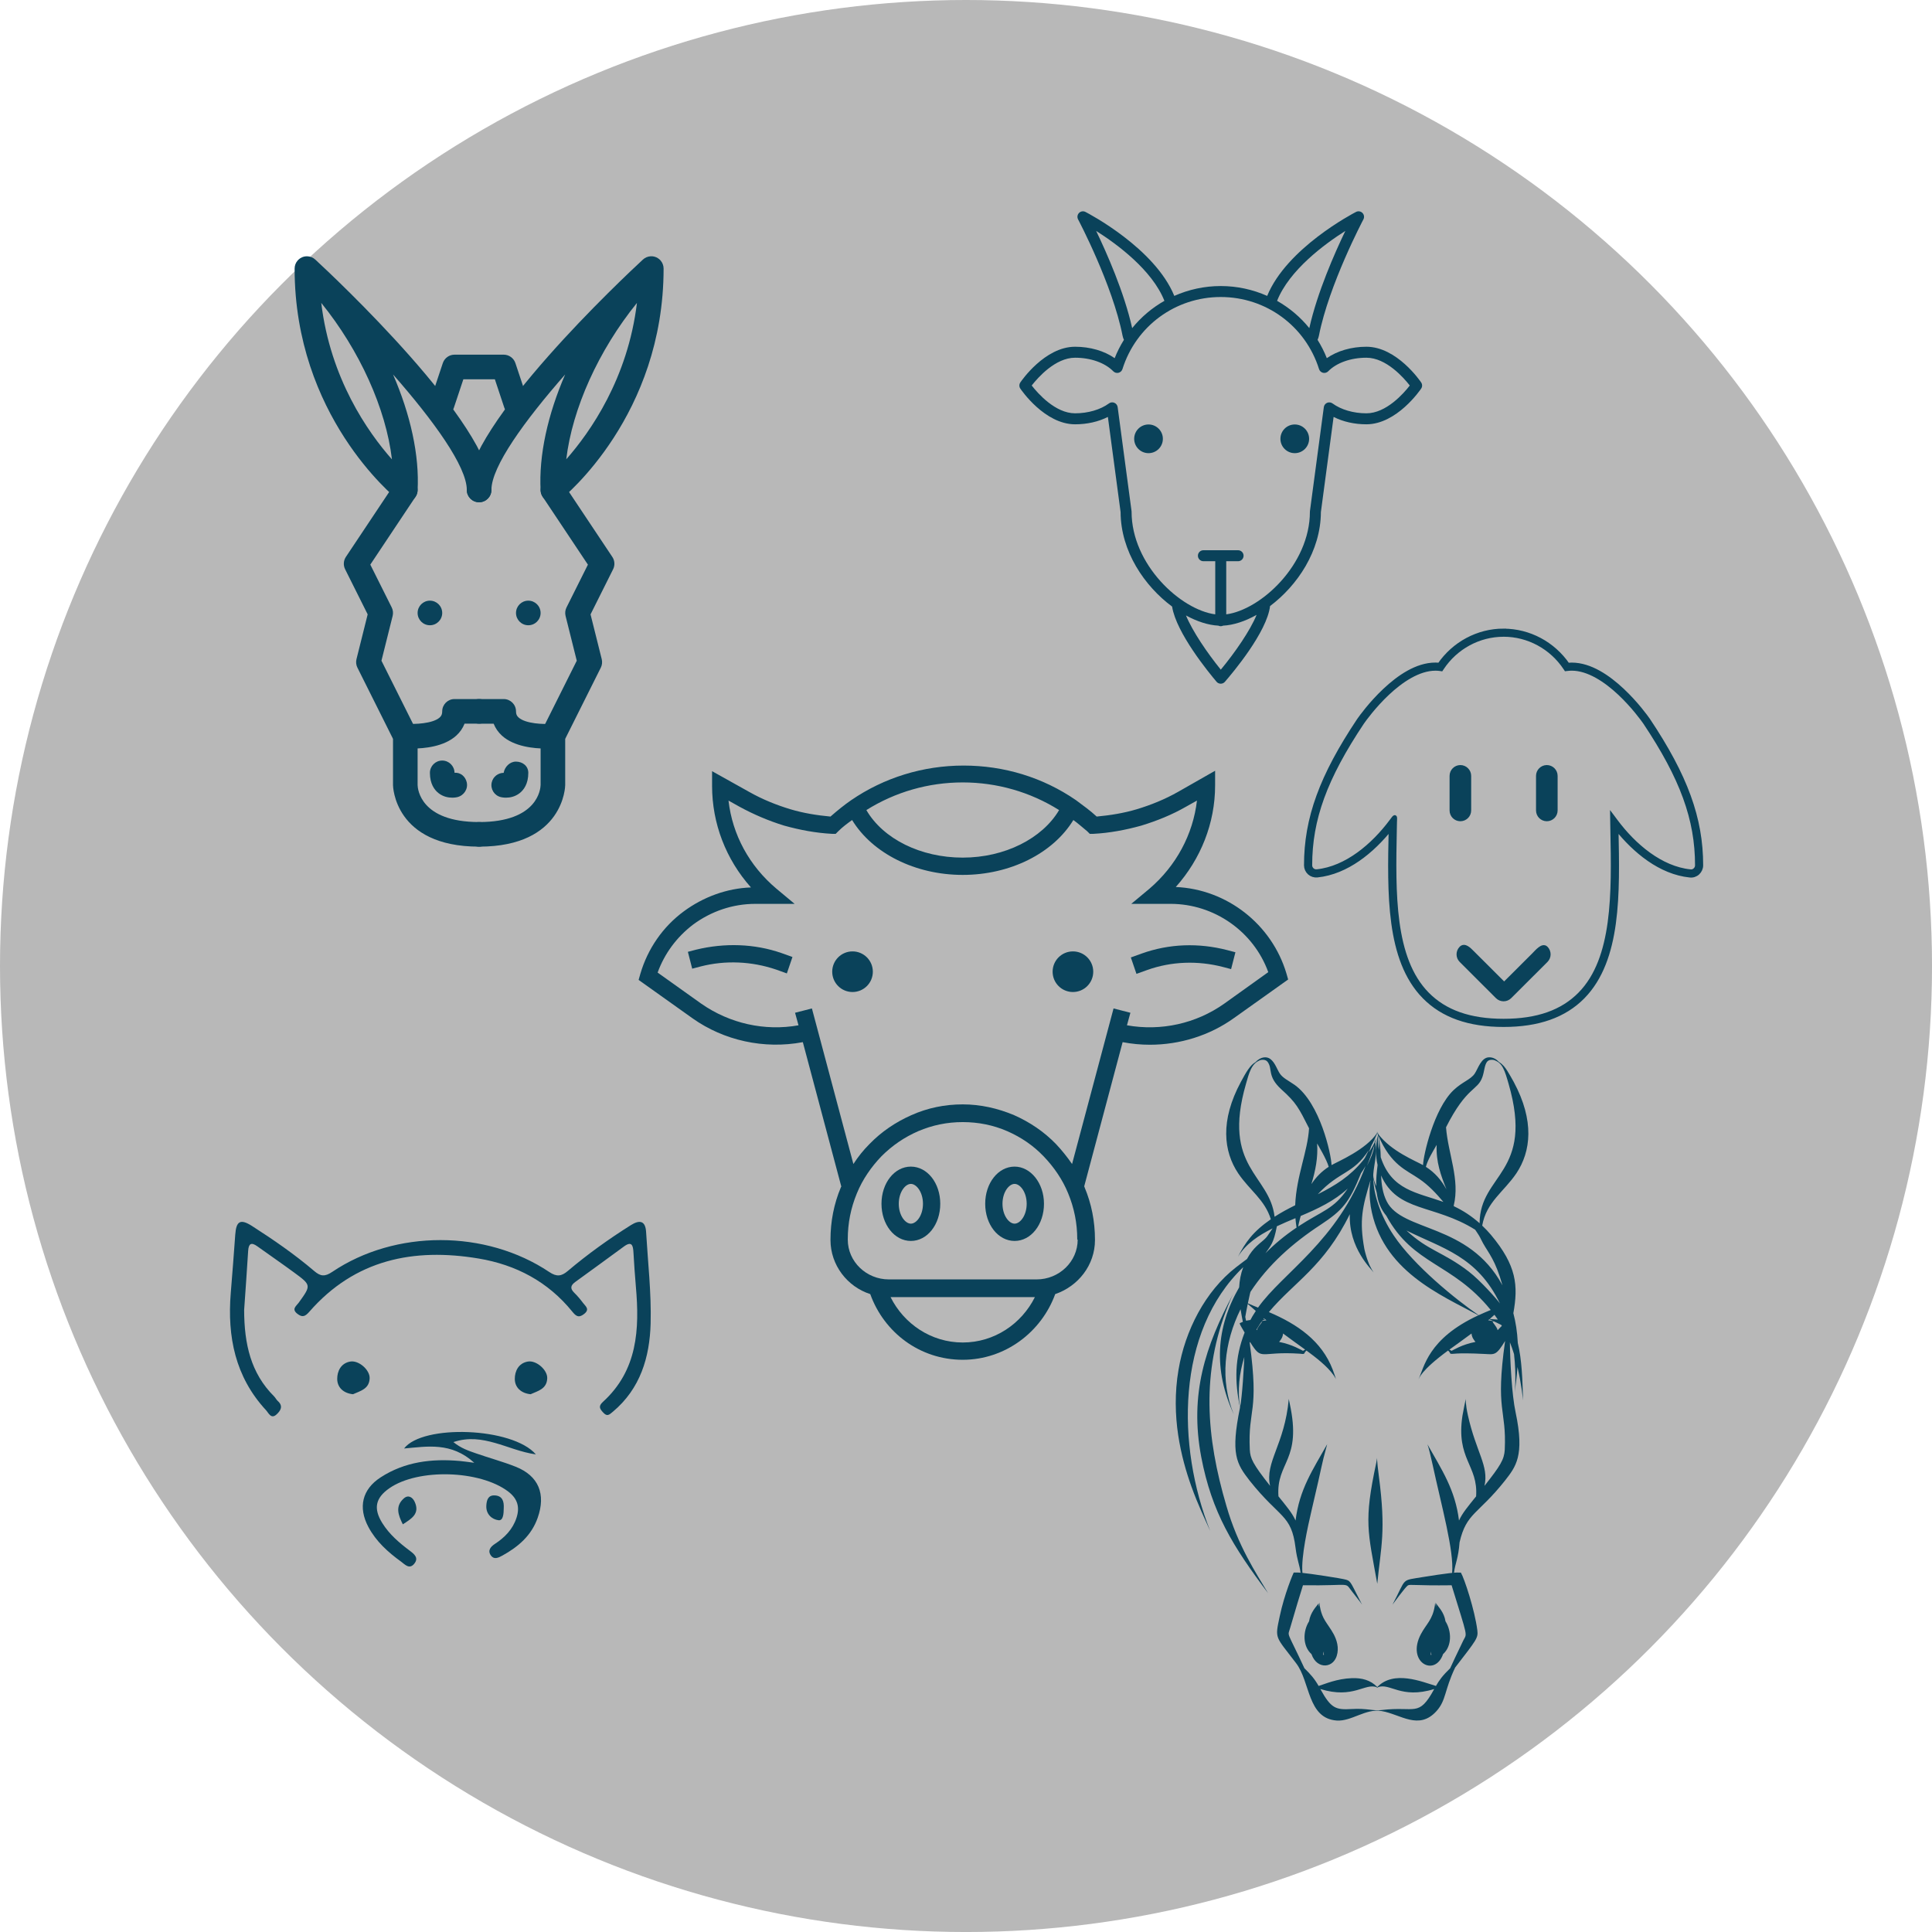 <?xml version="1.0" encoding="UTF-8" standalone="no"?>
<svg
   xmlns:dc="http://purl.org/dc/elements/1.1/"
   xmlns:cc="http://creativecommons.org/ns#"
   xmlns:rdf="http://www.w3.org/1999/02/22-rdf-syntax-ns#"
   xmlns:svg="http://www.w3.org/2000/svg"
   xmlns="http://www.w3.org/2000/svg"
   xmlns:sodipodi="http://sodipodi.sourceforge.net/DTD/sodipodi-0.dtd"
   xmlns:inkscape="http://www.inkscape.org/namespaces/inkscape"
   version="1.1"
   viewBox="0 0 100.005 100.005"
   xml:space="preserve"
   id="svg106"
   sodipodi:docname="especes.svg"
   inkscape:version="0.92.4 (5da689c313, 2019-01-14)"
   width="100.005"
   height="100.005"
   style="fill:#000000"><defs
   id="defs110" /><sodipodi:namedview
   pagecolor="#ffffff"
   bordercolor="#666666"
   borderopacity="1"
   objecttolerance="10"
   gridtolerance="10"
   guidetolerance="10"
   inkscape:pageopacity="0"
   inkscape:pageshadow="2"
   inkscape:window-width="1920"
   inkscape:window-height="1016"
   id="namedview108"
   showgrid="false"
   inkscape:zoom="2.8095238"
   inkscape:cx="122.5991"
   inkscape:cy="42.310694"
   inkscape:window-x="0"
   inkscape:window-y="27"
   inkscape:window-maximized="1"
   inkscape:current-layer="svg106"
   fit-margin-top="0"
   fit-margin-left="0"
   fit-margin-right="0"
   fit-margin-bottom="0" /><g
   transform="translate(-10.061,-9.095)"
   id="g12"><path
     d="m 5273.1,2400.1 v -2 c 0,-2.8 -5,-4 -9.7,-4 -4.7,0 -9.7,1.3 -9.7,4 v 2 c 0,1.8 0.7,3.6 2,4.9 l 5,4.9 c 0.3,0.3 0.4,0.6 0.4,1 v 6.4 c 0,0.4 0.2,0.7 0.6,0.8 l 2.9,0.9 c 0.5,0.1 1,-0.2 1,-0.8 v -7.2 c 0,-0.4 0.2,-0.7 0.4,-1 l 5.1,-5 c 1.3,-1.3 2,-3.1 2,-4.9 z m -9.7,-0.1 c -4.8,0 -7.4,-1.3 -7.5,-1.8 0.1,-0.5 2.7,-1.8 7.5,-1.8 4.8,0 7.3,1.3 7.5,1.8 -0.2,0.5 -2.7,1.8 -7.5,1.8 z"
     id="path4"
     inkscape:connector-curvature="0" /><path
     d="m 5268.4,2410.3 c -0.6,0 -1,0.4 -1,1 0,0.6 0.4,1 1,1 h 4.3 c 0.6,0 1,-0.4 1,-1 0,-0.6 -0.4,-1 -1,-1 z"
     id="path6"
     inkscape:connector-curvature="0" /><path
     d="m 5272.7,2413.7 h -4.3 c -0.6,0 -1,0.4 -1,1 0,0.6 0.4,1 1,1 h 4.3 c 0.6,0 1,-0.4 1,-1 0,-0.6 -0.4,-1 -1,-1 z"
     id="path8"
     inkscape:connector-curvature="0" /><path
     d="m 5272.7,2417 h -4.3 c -0.6,0 -1,0.4 -1,1 0,0.6 0.4,1 1,1 h 4.3 c 0.6,0 1,-0.4 1,-1 0,-0.5 -0.4,-1 -1,-1 z"
     id="path10"
     inkscape:connector-curvature="0" /></g>

<g
   id="g913"
   transform="translate(-18.497,-40.473)"><circle
     r="50.003"
     cy="90.476"
     cx="68.5"
     id="path815"
     style="fill:#b3b3b3;fill-opacity:0.941;stroke-width:1" /><g
     style="fill:#0a425a"
     id="g100"
     transform="matrix(0.682,0,0,0.682,22.521,43.539)"><g
       id="g28"
       transform="matrix(0.328,0,0,0.328,40.929,49.903)"><path
         inkscape:connector-curvature="0"
         id="path14"
         d="m 154.9,59.4 c -3.4,-11.4 -13.8,-19.5 -25.6,-20 5.8,-6.5 9.1,-14.8 9.1,-23.5 v -3.4 l -8.6,4.9 c -3,1.7 -6.2,3 -9.5,4 -3,0.9 -6.1,1.4 -9.3,1.7 -1.5,-1.4 -3.2,-2.6 -4.8,-3.8 -7.7,-5.3 -16.7,-8 -26,-8 -9.4,0 -18.4,2.8 -26,8 -1.6,1.1 -3.2,2.4 -4.8,3.8 -3.2,-0.3 -6.3,-0.8 -9.3,-1.7 -3.3,-1 -6.5,-2.3 -9.5,-4 L 22,12.6 V 16 c 0,8.7 3.2,17 9,23.5 C 25.4,39.7 20,41.7 15.5,45 10.6,48.6 7.1,53.7 5.4,59.5 L 5,60.9 17.5,69.8 C 24.7,74.9 34,77 43,75.3 l 8.9,33.4 c 0,0.1 -0.1,0.1 -0.1,0.2 -1.6,3.8 -2.4,7.9 -2.4,12.1 v 0.1 c 0,5.8 3.9,10.8 9.2,12.5 3.2,8.9 11.5,15.2 21.4,15.2 9.8,0 18.2,-6.4 21.4,-15.2 5.3,-1.8 9.2,-6.7 9.2,-12.5 V 121 c 0,-4.2 -0.8,-8.3 -2.4,-12.1 0,-0.1 0,-0.1 -0.1,-0.2 L 117,75.3 c 2.1,0.4 4.2,0.6 6.3,0.6 6.9,0 13.8,-2.1 19.5,-6.2 l 12.5,-8.9 z M 80,15.2 c 7.9,0 15.6,2.2 22.3,6.4 -3.9,6.6 -12.6,11 -22.3,11 -9.7,0 -18.4,-4.3 -22.3,-11 6.7,-4.2 14.4,-6.4 22.3,-6.4 z m 0,129.6 c -7.3,0 -13.6,-4.3 -16.7,-10.5 h 33.4 c -3.1,6.2 -9.4,10.5 -16.7,10.5 z M 106.6,121 c 0,5.1 -4.3,9.2 -9.5,9.2 H 62.9 c -5.2,0 -9.5,-4.1 -9.5,-9.2 v -0.1 c 0,-3.7 0.7,-7.2 2.1,-10.6 1.3,-3.2 3.3,-6.1 5.7,-8.6 2.5,-2.5 5.3,-4.4 8.5,-5.8 3.3,-1.4 6.7,-2.1 10.3,-2.1 3.6,0 7.1,0.7 10.3,2.1 3.2,1.4 6,3.3 8.4,5.8 2.4,2.5 4.4,5.4 5.7,8.6 1.4,3.4 2.1,6.9 2.1,10.6 v 0.1 z m 33.9,-54.6 c -6.5,4.6 -14.6,6.4 -22.5,5 l 0.8,-2.9 -3.9,-1 -9.6,36 c -1.1,-1.6 -2.3,-3.1 -3.7,-4.6 C 98.8,96 95.5,93.8 91.9,92.2 88.1,90.6 84.1,89.7 80,89.7 c -4.1,0 -8.1,0.8 -11.9,2.5 -3.6,1.6 -6.9,3.8 -9.7,6.7 -1.4,1.4 -2.6,2.9 -3.7,4.6 l -9.6,-36 -3.9,1 0.8,2.9 C 34.2,72.8 26.1,71 19.5,66.4 L 9.4,59.2 C 11,54.8 13.8,51 17.6,48.1 21.8,45 26.8,43.3 32,43.3 h 9.1 L 36.9,39.8 C 30.6,34.5 26.7,27.3 25.8,19.4 l 2.5,1.4 c 3.3,1.8 6.8,3.3 10.4,4.4 3.6,1 7.3,1.7 11.1,1.9 h 0.8 l 0.6,-0.6 c 1,-1 2.1,-1.8 3.2,-2.6 4.7,7.7 14.6,12.7 25.6,12.7 11,0 20.9,-5 25.6,-12.7 1.1,0.8 2.1,1.7 3.2,2.6 l 0.6,0.6 h 0.8 c 3.8,-0.2 7.5,-0.9 11.1,-1.9 3.6,-1.1 7.1,-2.5 10.4,-4.4 l 2.5,-1.4 c -0.9,7.8 -4.8,15.1 -11,20.4 l -4.2,3.5 h 9.1 c 10.1,0 19.2,6.4 22.6,15.8 z" /><path
         inkscape:connector-curvature="0"
         id="path16"
         d="m 121.4,54.8 -2.5,0.9 1.3,3.8 2.5,-0.9 c 5.6,-2 11.7,-2.2 17.5,-0.7 l 1.9,0.5 1,-3.9 -1.9,-0.5 c -6.6,-1.7 -13.4,-1.5 -19.8,0.8 z" /><path
         inkscape:connector-curvature="0"
         id="path18"
         d="m 18.3,53.9 -1.9,0.5 1,3.9 1.9,-0.5 c 5.8,-1.5 11.9,-1.2 17.5,0.7 l 2.5,0.9 1.3,-3.8 -2.5,-0.9 C 31.8,52.5 24.9,52.3 18.3,53.9 Z" /><path
         inkscape:connector-curvature="0"
         id="path20"
         d="m 68,104.1 c -3.8,0 -6.8,3.8 -6.8,8.6 0,4.8 3,8.6 6.8,8.6 3.8,0 6.8,-3.8 6.8,-8.6 0,-4.8 -3,-8.6 -6.8,-8.6 z m 0,13.2 c -1.3,0 -2.8,-1.9 -2.8,-4.6 0,-2.7 1.5,-4.6 2.8,-4.6 1.3,0 2.8,1.9 2.8,4.6 0,2.7 -1.5,4.6 -2.8,4.6 z" /><path
         inkscape:connector-curvature="0"
         id="path22"
         d="m 92,104.1 c -3.8,0 -6.8,3.8 -6.8,8.6 0,4.8 3,8.6 6.8,8.6 3.8,0 6.8,-3.8 6.8,-8.6 0,-4.8 -3.1,-8.6 -6.8,-8.6 z m 0,13.2 c -1.3,0 -2.8,-1.9 -2.8,-4.6 0,-2.7 1.5,-4.6 2.8,-4.6 1.3,0 2.8,1.9 2.8,4.6 0,2.7 -1.5,4.6 -2.8,4.6 z" /><circle
         id="circle24"
         r="4.7"
         cy="59"
         cx="54.5" /><circle
         id="circle26"
         r="4.7"
         cy="59"
         cx="105.5" /></g><g
       style="stroke:#0a425a"
       id="g38"
       transform="matrix(1.815,0,0,1.815,87.693,-451.31)"><path
         inkscape:connector-curvature="0"
         id="path30"
         style="color:#000000;font-variant-ligatures:normal;font-variant-position:normal;font-variant-caps:normal;font-variant-numeric:normal;font-variant-alternates:normal;font-feature-settings:normal;text-indent:0;text-decoration:none;text-decoration-line:none;text-decoration-style:solid;text-decoration-color:#000000;text-transform:none;text-orientation:mixed;dominant-baseline:auto;white-space:normal;shape-padding:0;isolation:auto;mix-blend-mode:normal;solid-color:#000000;stroke-width:0.17;color-rendering:auto;image-rendering:auto;shape-rendering:auto"
         dominant-baseline="auto"
         d="m 11.309,272.55 c -1.076,0 -2.077,0.543 -2.686,1.431 -0.054,-0.006 -0.108,-0.011 -0.164,-0.011 -0.783,0 -1.536,0.527 -2.119,1.075 -0.583,0.548 -0.996,1.122 -1.082,1.246 l -3.4e-4,6.6e-4 -6.63e-4,6.6e-4 c -1.563,2.341 -2.209,4.109 -2.209,6.07 0,0.122 0.052,0.235 0.139,0.316 l 6.63e-4,3.3e-4 3.399e-4,3.4e-4 c 0.09,0.081 0.211,0.119 0.329,0.107 1.236,-0.128 2.308,-1.016 3.072,-1.977 -3.911e-4,0.019 -9.351e-4,0.038 -0.001,0.058 -0.054,2.663 -0.123,5.439 1.401,6.994 h 3.4e-4 c 0.778,0.792 1.871,1.177 3.32,1.177 1.448,0 2.542,-0.384 3.32,-1.175 1.522,-1.556 1.454,-4.329 1.4,-6.992 v -6.6e-4 c -3.4e-4,-0.02 -6.8e-4,-0.04 -0.001,-0.06 0.764,0.961 1.836,1.85 3.071,1.978 0.122,0.015 0.242,-0.025 0.33,-0.107 l 3.39e-4,-3.4e-4 c 0.086,-0.081 0.14,-0.193 0.14,-0.316 0,-1.963 -0.645,-3.732 -2.213,-6.078 l -6.79e-4,-9.4e-4 -3.4e-4,-6.7e-4 c -0.084,-0.12 -0.497,-0.694 -1.079,-1.24 -0.583,-0.547 -1.336,-1.074 -2.119,-1.074 -0.054,0 -0.108,0.006 -0.163,0.011 -0.609,-0.886 -1.61,-1.43 -2.686,-1.43 z m 0,0.17 c 1.036,0 2.005,0.529 2.579,1.395 l 0.029,0.043 0.052,-0.006 c 0.069,-0.008 0.13,-0.013 0.189,-0.013 0.705,0 1.434,0.495 2.002,1.028 0.568,0.533 0.974,1.097 1.056,1.213 1.558,2.332 2.184,4.058 2.184,5.984 0,0.074 -0.03,0.14 -0.085,0.191 -8.2e-5,8e-5 -1.7e-4,-7e-5 -3.4e-4,0 -0.053,0.049 -0.122,0.072 -0.195,0.063 l -10e-4,-3.4e-4 h -0.001 c -1.241,-0.127 -2.36,-1.086 -3.111,-2.095 l -0.157,-0.21 0.004,0.263 c 0.001,0.1 0.004,0.197 0.005,0.296 v 6.8e-4 c 0.054,2.663 0.098,5.389 -1.351,6.87 -6.1e-5,7e-5 -3.41e-4,-6e-5 -3.41e-4,0 -6.1e-5,7e-5 6.1e-5,2.7e-4 0,3.4e-4 -0.741,0.754 -1.781,1.124 -3.198,1.124 -1.419,0 -2.457,-0.371 -3.198,-1.126 -1.45,-1.48 -1.406,-4.208 -1.352,-6.871 0.002,-0.099 0.004,-0.196 0.006,-0.295 0.013,-0.297 0.019,-0.283 -0.153,-0.053 -0.752,1.008 -1.87,1.965 -3.111,2.094 h -3.4e-4 c -0.07,0.008 -0.143,-0.016 -0.196,-0.063 -0.054,-0.051 -0.085,-0.117 -0.085,-0.191 0,-1.924 0.627,-3.649 2.18,-5.974 l 0.001,-9.5e-4 c 0.082,-0.118 0.49,-0.684 1.058,-1.218 0.569,-0.534 1.298,-1.029 2.003,-1.029 0.065,0 0.126,0.004 0.188,0.013 l 0.053,0.008 0.03,-0.045 c 0.574,-0.868 1.542,-1.395 2.578,-1.395 z" /><path
         style="stroke-width:0.181"
         inkscape:connector-curvature="0"
         id="path32"
         d="m 9.502,280.43 c -0.2,0 -0.361,-0.161 -0.361,-0.361 v -1.446 c 0,-0.199 0.162,-0.361 0.361,-0.361 0.199,0 0.361,0.163 0.361,0.361 v 1.446 c 0,0.2 -0.163,0.361 -0.361,0.361 z" /><path
         style="stroke-width:0.181"
         inkscape:connector-curvature="0"
         id="path34"
         d="m 13.117,280.43 c -0.199,0 -0.361,-0.161 -0.361,-0.361 v -1.446 c 0,-0.199 0.163,-0.361 0.361,-0.361 0.199,0 0.361,0.163 0.361,0.361 v 1.446 c 0,0.2 -0.163,0.361 -0.361,0.361 z" /><path
         style="stroke-width:0.181"
         inkscape:connector-curvature="0"
         id="path36"
         d="m 11.309,287.96 c -0.093,0 -0.185,-0.035 -0.256,-0.106 l -1.514,-1.512 c -0.142,-0.14 -0.142,-0.369 -7.228e-4,-0.511 0.141,-0.141 0.324,0.048 0.464,0.189 l 1.33,1.327 1.236,-1.233 c 0.14,-0.141 0.37,-0.424 0.511,-0.283 0.141,0.141 0.141,0.37 -7.22e-4,0.511 l -1.515,1.512 c -0.069,0.07 -0.162,0.106 -0.254,0.106 z" /></g><g
       id="g48"
       transform="matrix(0.278,0,0,0.278,66.746,9.197)"><g
         style="fill:#0a425a"
         id="g46"><path
           inkscape:connector-curvature="0"
           id="path40"
           d="m 126.68,55.16 c -0.268,-0.398 -6.676,-9.749 -14.951,-9.749 -4.107,0 -7.984,1.14 -10.807,3.118 -0.693,-1.765 -1.551,-3.427 -2.525,-5 0.16,-0.359 0.293,-0.734 0.371,-1.137 2.754,-13.979 12.049,-31.574 12.143,-31.75 0.307,-0.579 0.203,-1.291 -0.258,-1.758 -0.461,-0.467 -1.17,-0.579 -1.754,-0.28 -0.953,0.492 -18.922,9.905 -24.258,22.927 -3.898,-1.729 -8.189,-2.692 -12.678,-2.692 -4.488,0 -8.78,0.963 -12.679,2.692 C 53.948,18.51 35.981,9.097 35.026,8.604 34.441,8.305 33.733,8.417 33.272,8.884 c -0.461,0.467 -0.564,1.179 -0.257,1.758 0.093,0.176 9.389,17.771 12.142,31.75 0.079,0.402 0.212,0.777 0.371,1.137 -0.974,1.573 -1.832,3.235 -2.525,5 -2.822,-1.979 -6.698,-3.118 -10.807,-3.118 -8.274,0 -14.683,9.351 -14.951,9.749 -0.343,0.507 -0.343,1.171 0,1.678 0.269,0.398 6.677,9.749 14.951,9.749 3.28,0 6.379,-0.705 8.954,-2.014 l 3.471,25.98 c 0.04,10.755 6.555,20.229 14.064,25.797 1.115,7.173 10.052,18.071 12.133,20.526 0.283,0.334 0.697,0.527 1.135,0.53 h 0.01 c 0.434,0 0.846,-0.188 1.131,-0.516 2.18,-2.508 11.484,-13.582 12.336,-20.685 7.43,-5.585 13.834,-14.989 13.875,-25.653 l 3.471,-25.98 c 2.574,1.309 5.674,2.014 8.953,2.014 8.275,0 14.684,-9.351 14.951,-9.749 0.344,-0.506 0.344,-1.17 0,-1.677 z M 105.975,13.795 c -2.867,5.963 -7.656,16.769 -9.832,26.532 -2.447,-3.023 -5.436,-5.543 -8.799,-7.447 3.34,-8.408 12.965,-15.495 18.631,-19.085 z M 37.948,13.791 c 5.668,3.587 15.299,10.673 18.636,19.087 -3.364,1.904 -6.353,4.424 -8.801,7.449 -2.177,-9.766 -6.966,-20.575 -9.835,-26.536 z m 34.029,119.78 c -3.683,-4.542 -7.721,-10.463 -9.507,-14.799 3.048,1.666 6.106,2.646 8.842,2.783 0.198,0.096 0.417,0.154 0.651,0.154 0.234,0 0.453,-0.059 0.651,-0.154 2.822,-0.141 5.99,-1.178 9.135,-2.94 -1.746,4.306 -5.985,10.394 -9.772,14.956 z m 39.752,-69.986 c -3.531,0 -6.904,-0.983 -9.252,-2.699 -0.426,-0.313 -0.986,-0.375 -1.473,-0.169 -0.486,0.208 -0.828,0.657 -0.898,1.182 l -3.787,28.354 c -0.01,0.065 -0.014,0.132 -0.014,0.198 0,14.469 -13.443,26.786 -22.842,28.021 v -14.504 h 3.234 c 0.828,0 1.5,-0.672 1.5,-1.5 0,-0.828 -0.672,-1.5 -1.5,-1.5 h -9.469 c -0.828,0 -1.5,0.672 -1.5,1.5 0,0.828 0.672,1.5 1.5,1.5 h 3.234 v 14.504 C 61.064,117.237 47.62,104.919 47.62,90.451 c 0,-0.066 -0.005,-0.133 -0.014,-0.198 L 43.819,61.898 c -0.069,-0.524 -0.411,-0.974 -0.897,-1.182 -0.189,-0.08 -0.39,-0.12 -0.589,-0.12 -0.313,0 -0.624,0.098 -0.885,0.289 -2.348,1.716 -5.72,2.699 -9.252,2.699 -5.396,0 -10.178,-5.454 -11.842,-7.588 1.664,-2.134 6.445,-7.588 11.842,-7.588 4.26,0 8.158,1.385 10.428,3.705 0.368,0.377 0.912,0.532 1.421,0.41 0.514,-0.123 0.924,-0.506 1.082,-1.009 3.703,-11.771 14.487,-19.679 26.836,-19.679 12.348,0 23.133,7.908 26.836,19.679 0.158,0.503 0.568,0.886 1.082,1.009 0.51,0.12 1.051,-0.033 1.42,-0.41 2.27,-2.32 6.168,-3.705 10.428,-3.705 5.398,0 10.18,5.457 11.844,7.589 -1.658,2.135 -6.428,7.588 -11.844,7.588 z" /><circle
           id="circle42"
           r="3.917"
           cy="70.549"
           cx="52.245" /><circle
           id="circle44"
           r="3.917"
           cy="70.549"
           cx="92.172" /></g></g><g
       style="clip-rule:evenodd;fill-rule:evenodd;stroke-width:0.265"
       id="g62"
       transform="matrix(1.242,0,0,1.242,71.838,-285.15)"><path
         inkscape:connector-curvature="0"
         id="path50"
         d="m -47.672,306.02 c 0.006,2.082 0.405,3.862 1.829,5.28 0.086,0.085 0.138,0.206 0.229,0.286 0.36,0.318 0.152,0.612 -0.085,0.825 -0.329,0.297 -0.479,-0.095 -0.638,-0.267 -1.88,-2.033 -2.37,-4.488 -2.153,-7.156 0.097,-1.19 0.191,-2.381 0.275,-3.572 0.058,-0.832 0.317,-0.981 1.031,-0.522 1.316,0.844 2.604,1.733 3.795,2.748 0.388,0.332 0.65,0.355 1.102,0.051 3.849,-2.594 9.387,-2.587 13.265,0.011 0.452,0.303 0.744,0.258 1.122,-0.061 1.219,-1.03 2.513,-1.959 3.865,-2.808 0.519,-0.325 0.885,-0.283 0.926,0.418 0.11,1.865 0.327,3.735 0.277,5.596 -0.056,2.057 -0.626,3.987 -2.316,5.399 -0.225,0.188 -0.343,0.301 -0.581,0.043 -0.215,-0.232 -0.311,-0.386 -0.016,-0.655 2.114,-1.926 2.242,-4.429 2.012,-7.033 -0.062,-0.702 -0.108,-1.405 -0.149,-2.108 -0.024,-0.416 -0.101,-0.703 -0.58,-0.353 -0.99,0.723 -1.978,1.45 -2.971,2.165 -0.287,0.207 -0.336,0.399 -0.068,0.661 0.197,0.192 0.376,0.405 0.54,0.626 0.149,0.2 0.432,0.379 0.066,0.671 -0.346,0.275 -0.515,0.116 -0.735,-0.155 -1.479,-1.822 -3.439,-2.851 -5.709,-3.231 -3.978,-0.666 -7.564,0.061 -10.347,3.248 -0.249,0.285 -0.422,0.373 -0.736,0.127 -0.37,-0.29 -0.06,-0.476 0.083,-0.674 0.768,-1.065 0.777,-1.07 -0.279,-1.846 -0.74,-0.544 -1.499,-1.064 -2.245,-1.6 -0.377,-0.271 -0.537,-0.169 -0.564,0.281 -0.077,1.254 -0.169,2.506 -0.245,3.604 z" /><path
         inkscape:connector-curvature="0"
         id="path52"
         d="m -33.608,315.36 c -1.414,-1.281 -2.87,-0.996 -4.29,-0.874 1.129,-1.488 6.631,-1.302 8.054,0.362 -0.922,-0.135 -1.698,-0.479 -2.507,-0.704 -0.791,-0.22 -1.602,-0.36 -2.534,-0.049 0.463,0.377 0.927,0.531 1.382,0.689 0.806,0.283 1.636,0.503 2.428,0.818 1.402,0.558 1.853,1.673 1.34,3.124 -0.381,1.08 -1.179,1.762 -2.141,2.296 -0.247,0.138 -0.531,0.285 -0.732,-0.02 -0.195,-0.297 0.014,-0.524 0.259,-0.684 0.605,-0.397 1.089,-0.888 1.32,-1.594 0.216,-0.661 0.064,-1.174 -0.508,-1.609 -1.724,-1.308 -5.505,-1.424 -7.263,-0.198 -0.849,0.593 -0.983,1.235 -0.431,2.124 0.428,0.689 1.034,1.206 1.674,1.687 0.281,0.211 0.583,0.449 0.266,0.817 -0.294,0.342 -0.565,0.02 -0.79,-0.144 -0.799,-0.579 -1.528,-1.234 -2,-2.122 -0.635,-1.197 -0.382,-2.296 0.754,-3.031 1.478,-0.957 3.132,-1.153 4.849,-0.997 0.207,0.019 0.413,0.051 0.869,0.108 z" /><path
         inkscape:connector-curvature="0"
         id="path54"
         d="m -41.018,311.17 c -0.593,-0.059 -0.963,-0.421 -0.966,-0.932 -0.003,-0.467 0.22,-0.967 0.801,-1.065 0.516,-0.086 1.197,0.509 1.181,1.02 -0.021,0.659 -0.573,0.776 -1.016,0.977 z" /><path
         inkscape:connector-curvature="0"
         id="path56"
         d="m -30.166,311.17 c -0.593,-0.059 -0.963,-0.421 -0.966,-0.932 -0.003,-0.467 0.22,-0.967 0.801,-1.065 0.516,-0.086 1.197,0.509 1.181,1.02 -0.021,0.659 -0.573,0.776 -1.016,0.977 z" /><path
         inkscape:connector-curvature="0"
         id="path58"
         d="m -37.975,319.12 c -0.281,-0.563 -0.482,-1.104 0.062,-1.584 0.283,-0.25 0.545,-0.054 0.666,0.215 0.33,0.731 -0.208,1.031 -0.727,1.369 z" /><path
         inkscape:connector-curvature="0"
         id="path60"
         d="m -31.808,318.14 c -0.004,0.299 -0.02,0.766 -0.317,0.73 -0.394,-0.047 -0.778,-0.36 -0.747,-0.895 0.019,-0.334 0.107,-0.641 0.51,-0.622 0.486,0.022 0.576,0.378 0.554,0.787 z" /></g><g
       id="g74"
       transform="matrix(0.23,0,0,0.23,62.792,66.997)"><path
         inkscape:connector-curvature="0"
         id="path64"
         d="m 118.73,97.99 c -1.406,1.384 -3.857,2.78 -5.894,6.626 -1.124,0.842 -2.339,1.736 -3.628,2.745 -10.168,7.905 -16.797,20.868 -18.975,33.831 -1.301,7.601 -1.081,14.996 -0.108,21.517 0.992,6.537 2.668,12.244 4.338,16.907 2.283,6.365 4.509,10.869 6.226,14.728 -11.122,-27.978 -11.307,-65.733 10.905,-87.031 -0.83,2.209 -1.221,4.405 -1.351,6.669 -7.617,13.198 -8.579,27.15 -1.756,41.922 -4.637,-11.17 -3.193,-23.759 2.22,-34.705 0.338,2.078 0.49,2.715 0.763,4.158 -0.328,0.134 -0.663,0.274 -1.008,0.42 -0.242,0.209 1.243,2.452 1.593,3.108 -3.325,8.51 -3.312,16.02 -1.533,24.79 -3.123,15.307 -1.189,18.451 3.189,24.089 9.987,12.575 13.759,11.011 15.148,22.17 0.526,4.17 1.327,5.558 1.652,8.21 -0.665,-0.066 -0.602,-0.054 -2.264,-0.05 -0.171,0.295 -3.065,7.085 -4.616,14.448 -1.628,7.647 -1.518,6.325 5.417,15.472 4.704,6.105 3.674,18.224 13.419,18.909 4.853,0.321 9.553,-4.047 14.771,-3.136 6.283,1.052 12.313,6.51 18.177,-0.031 3.19,-3.594 2.502,-6.732 6.116,-14.336 7.11,-9.237 7.629,-9.693 7.311,-12.308 -0.859,-6.689 -4.248,-16.986 -5.427,-19.017 -1.538,-0.004 -1.552,-0.021 -2.264,0.05 0.38,-3.109 1.428,-4.661 1.834,-10.054 2.274,-9.779 6.02,-9.062 14.965,-20.326 3.541,-4.561 6.579,-8.119 3.52,-22.554 -1.248,-5.736 -1.827,-17.25 -1.883,-23.114 0.531,1.329 0.982,2.634 1.367,3.893 0.834,7.241 0.229,12.657 0.227,12.731 0.403,-3.25 0.701,-5.43 0.915,-8.441 1.346,5.796 1.833,10.942 1.844,11.017 -0.218,-7.079 -0.381,-13.231 -1.742,-18.983 -0.191,-3.737 -0.692,-6.845 -1.465,-9.822 1.622,-9.037 1.14,-15.67 -7.397,-25.846 -0.828,-0.984 -1.794,-2.012 -2.887,-3.043 1.396,-7.841 7.13,-11.109 11.292,-17.276 4.787,-7.185 6.016,-17.309 -0.894,-30.153 -0.728,-1.34 -1.421,-2.513 -2.053,-3.548 -0.702,-1.143 -1.581,-2.285 -2.756,-2.97 -0.875,-0.923 -1.846,-1.564 -3.182,-1.594 -2.733,-0.098 -3.785,3.783 -4.878,5.38 -1.329,1.999 -4.112,2.706 -7.011,5.486 -6.462,6.178 -9.959,21.485 -10.038,24.714 -2.556,-1.439 -10.509,-4.585 -14.748,-10.207 0.056,-0.363 0.083,-0.536 0.096,-0.616 -0.017,0.076 -0.055,0.24 -0.13,0.572 -0.113,-0.151 -0.202,-0.279 -0.277,-0.394 0.144,-0.333 0.174,-0.374 0.21,-0.449 -0.047,0.074 -0.279,0.444 -0.233,0.37 -0.014,-0.052 -0.024,-0.082 -0.024,-0.082 0.005,0.016 0.014,0.049 0.023,0.083 -0.004,0.006 -0.011,0.016 -0.016,0.023 -0.025,-0.04 0.092,0.146 -0.248,-0.393 0.035,0.075 0.078,0.141 0.21,0.448 -3.65,5.54 -12.951,9.441 -15.06,10.638 -0.087,-3.46 -3.732,-20.46 -12.174,-26.466 -1.948,-1.366 -3.892,-2.249 -4.875,-3.725 -0.917,-1.34 -1.555,-3.606 -3.109,-4.798 -1.168,-0.915 -3.155,-0.882 -4.951,1.012 -1.797,1.049 -3.036,3.255 -4.808,6.519 -6.922,12.866 -5.685,22.961 -0.894,30.153 3.822,5.664 8.757,8.672 10.78,15.173 -5.96,4.134 -8.426,7.686 -10.85,12.383 2.649,-4.334 6.834,-7.063 11.441,-9.379 -1.789,2.689 -1.962,2.895 -2.564,3.486 z m 11.216,-5.18 0.004,0.007 -0.004,-0.008 c 0.264,-1.198 0.555,-2.151 0.623,-2.396 5.654,-2.394 11.04,-4.918 15.509,-9.032 -4.638,6.905 -8.418,7.279 -16.348,12.516 0.07,-0.41 0.128,-0.692 0.215,-1.088 z m 25.025,-27.751 c 0.015,0.278 0.024,0.695 0.015,0.978 -0.604,1.301 -1.145,2.227 -1.919,3.414 1.408,-3.901 0.487,-1.276 1.904,-4.392 z m 1.099,-1.351 c -0.02,-0.071 -0.041,-0.145 -0.058,-0.206 0.022,0.052 0.045,0.105 0.069,0.161 -0.004,0.015 -0.007,0.029 -0.011,0.045 z m 0.034,0.342 c 0.303,1.56 0.329,3.14 0.266,4.657 -0.325,-1.603 -0.4,-3.473 -0.266,-4.657 z m 32.03,30.906 c 0.377,0.604 0.833,1.198 1.228,1.861 0.65,1.1 0.674,1.377 1.368,2.602 1.891,3.369 4.075,5.559 6.407,13.887 -11.202,-20.683 -33.149,-17.518 -38.215,-27.751 -1.315,-2.589 -1.714,-5.602 -1.844,-8.507 5.448,12.237 17.387,9.373 31.056,17.909 z m -2.139,13.794 c -8.536,-6.557 -13.264,-6.755 -20.532,-13.525 11.825,5.901 23.284,8.415 30.85,24.086 -0.919,-1.311 -6.423,-7.567 -10.319,-10.561 z m 9.615,15.849 c -0.798,-0.041 -1.891,-0.097 -2.682,-0.193 0.557,-0.479 1.078,-0.936 1.573,-1.373 0.385,0.52 0.755,1.042 1.109,1.566 z m -1.772,0.849 c 0.015,-0.012 0.031,-0.029 0.046,-0.039 -0.002,0.005 -0.014,0.018 -0.046,0.039 z m -6.91,3.762 c 0.121,1.307 0.706,2.002 1.298,2.775 -4.515,0.863 -7.33,2.72 -7.788,2.892 -0.038,-0.012 -0.077,0.051 -0.109,0.058 -0.026,-0.024 -0.055,-0.046 -0.088,-0.061 -0.032,-0.043 -0.069,-0.063 -0.117,-0.086 -0.096,-0.082 -0.431,-0.223 -0.509,-0.257 2.467,-1.798 4.704,-3.362 7.314,-5.32 z m 8.614,-1.087 c -0.118,-0.636 -0.538,-1.21 -1.656,-2.716 0,0 0.002,-0.002 0.004,-0.003 0.235,-0.185 0.397,-0.199 0.397,-0.199 -0.427,-0.096 -1.296,-0.352 -1.878,-0.357 0.131,-0.111 0.264,-0.223 0.392,-0.332 1.068,0.425 3.867,1.826 3.952,1.871 0.062,0.103 0.116,0.207 0.177,0.31 -0.143,0.086 -1.318,1.353 -1.387,1.427 z m -36.744,-37.79 c 8.932,16.429 21.724,15.391 34.469,31.112 -1.208,0.497 -2.547,1.059 -3.978,1.719 -7.584,-5.179 -21.458,-16.477 -28.02,-26.295 -4.561,-6.761 -6.71,-13.983 -6.743,-18.769 0.318,1.675 0.664,3.123 1.116,4.624 0.363,2.87 1.272,5.354 3.156,7.609 z m -3.895,-23.386 c -0.286,2.4 -1.39,4.793 -2.492,6.926 0.072,-0.302 0.912,-1.893 2.492,-6.926 z m -17.726,26.35 c 7.13,-4.71 9.384,-7.241 13.28,-16.962 0.565,-0.82 1.066,-1.628 1.504,-2.409 -9.202,24.825 -27.442,35.307 -35.482,46.736 -1.059,-0.429 -2.415,-0.974 -3.357,-1.414 0.606,-2.869 0.819,-3.635 0.849,-3.765 5.832,-8.947 14.013,-16.179 23.205,-22.186 z m -24.658,31.68 c -0.086,-0.441 -0.169,-0.851 -0.249,-1.245 0.209,-1.251 0.489,-2.745 0.811,-4.28 0.795,0.643 1.787,1.535 2.659,2.312 -1.053,1.603 -1.408,2.29 -1.774,2.977 -0.469,0.073 -1.186,0.183 -1.447,0.236 z m 5.263,0.432 c 0.015,0.011 0.03,0.027 0.046,0.039 -0.032,-0.021 -0.044,-0.034 -0.046,-0.039 z m 1.475,-0.561 c -0.378,0.003 -1.151,0.167 -1.476,0.26 0.04,-0.057 0.078,-0.113 0.119,-0.17 0.324,-0.149 0.559,-0.26 0.965,-0.422 0.127,0.109 0.261,0.222 0.392,0.332 z m -1.618,0.463 c 0.089,0.053 0.078,0.051 0.141,0.096 -0.405,0.698 -1.47,1.715 -1.656,2.716 -0.06,-0.065 -0.12,-0.127 -0.18,-0.192 0.961,-1.629 1.517,-2.363 1.696,-2.621 z m 7.099,3.899 c 2.597,1.949 4.843,3.519 7.314,5.32 -0.076,0.034 -0.412,0.173 -0.509,0.257 -0.048,0.023 -0.085,0.043 -0.117,0.086 -0.034,0.015 -0.062,0.036 -0.088,0.061 -0.032,-0.007 -0.071,-0.07 -0.109,-0.058 -0.3,-0.112 -3.404,-2.054 -7.788,-2.892 0.631,-0.823 1.179,-1.487 1.298,-2.775 z m -5.999,-4.805 c -0.145,0.018 -0.318,0.035 -0.503,0.051 0.073,-0.099 0.147,-0.197 0.221,-0.296 0.095,0.082 0.186,0.162 0.283,0.245 z m -8.202,29.214 c -0.88,-5.62 -0.237,-11.358 1.416,-16.673 -0.136,3.352 -0.66,12.929 -1.416,16.673 z m 20.186,54.322 c 0.024,0.077 0.05,0.157 0.073,0.23 -0.023,-0.002 -0.046,-0.005 -0.07,-0.007 -0.001,-0.076 -0.002,-0.143 -0.003,-0.223 z m 26.525,45.522 c -2.844,0.38 -4.63,-0.646 -9.905,-0.335 -5.164,0.28 -6.741,-0.091 -10.3,-6.603 10.96,3.394 14.735,-2.159 18.701,-0.559 -0.017,0.018 -0.162,0.157 -0.217,0.209 0,0 0.107,-0.078 0.307,-0.169 0.2,0.091 0.307,0.169 0.307,0.169 -0.054,-0.052 -0.199,-0.191 -0.217,-0.209 4.096,-1.653 7.626,3.991 18.701,0.559 -5.208,9.531 -6.145,5.556 -17.376,6.938 z m 23.693,-45.299 c -0.023,0.002 -0.046,0.005 -0.069,0.007 0.023,-0.073 0.048,-0.152 0.073,-0.229 -0.001,0.079 -0.002,0.146 -0.003,0.222 z m 16.96,-40.609 c -0.186,3.251 -1.464,5.298 -6.696,11.932 1.495,-6.643 -2.732,-10.999 -5.461,-23.25 -0.842,-3.78 -0.705,-5.385 -0.712,-5.469 -0.016,0.076 -0.934,4.474 -1.087,5.523 -2.209,14.413 5.225,16.326 4.5,26.652 -2.769,3.457 -4.528,5.503 -5.645,7.986 -1.244,-10.184 -5.686,-16.746 -10.432,-25.183 0.086,0.316 0.34,0.532 1.67,6.522 3.093,14.285 7.134,28.602 6.496,35.937 -0.655,0.061 -1.103,0.122 -1.085,0.12 -2.656,0.352 -4.473,0.577 -8.437,1.233 -7.619,1.293 -5.337,-6e-4 -10.166,9.134 0.057,-0.075 4.258,-5.837 5.066,-6.343 0.741,-0.458 2.007,0.095 14.41,-0.059 l 0.009,-0.012 c 0.01,-0.012 0.022,-0.044 0.026,-0.039 0.01,0.021 0.009,0.044 0.005,0.058 5.502,17.871 5.095,15.711 3.861,18.199 -2.245,4.607 -3.591,7.561 -4.34,9.178 -2.533,2.455 -3.632,3.991 -4.692,5.84 -4.609,-1.379 -13.898,-5.306 -19.357,0.363 -2.248,-2.334 -5.131,-3.046 -8.381,-2.938 -5.043,0.184 -8.869,1.945 -10.976,2.575 -1.359,-2.369 -2.665,-3.874 -4.692,-5.84 -5.959,-12.854 -5.559,-10.303 -4.721,-13.256 1.988,-6.86 3.027,-10.178 4.241,-14.122 -0.004,-0.014 -0.005,-0.037 0.005,-0.058 0.005,-0.005 0.016,0.028 0.026,0.039 l 0.009,0.012 c 16.541,0.205 13.501,-1.236 16.156,2.059 3.807,4.816 2.601,3.393 3.32,4.343 -3.631,-6.902 -3.573,-7.743 -5.267,-8.237 -1.716,-0.481 -11.877,-2.013 -14.421,-2.25 -0.495,-5.248 1.796,-15.364 2.961,-20.393 4.172,-17.704 2.873,-13.479 5.204,-22.066 -4.757,8.457 -9.174,14.893 -10.432,25.183 -1.165,-2.59 -3.12,-4.833 -5.645,-7.986 -0.803,-11.453 7.87,-11.647 3.698,-30.713 -0.096,-0.472 -0.189,-0.835 -0.227,-1.083 -0.045,-0.248 -0.058,-0.378 -0.058,-0.378 -1.373,15.233 -7.954,20.805 -6.173,28.72 -5.763,-7.306 -6.532,-9.058 -6.696,-11.932 -0.648,-13.96 3.174,-11.782 -0.039,-35.305 0.039,-0.087 0.076,-0.173 0.115,-0.26 4.101,6.555 2.963,2.968 16.457,3.882 1.154,0.094 0.833,0.166 1.423,-0.021 0.17,-0.248 0.086,-0.409 0.745,-1.019 3.021,2.214 6.864,5.149 8.98,8.172 0.29,0.414 0.497,0.748 0.619,0.983 0.129,0.232 0.186,0.359 0.186,0.359 0,0 -0.055,-0.127 -0.141,-0.377 -0.086,-0.26 -0.209,-0.631 -0.366,-1.106 -0.166,-0.48 -0.359,-1.079 -0.63,-1.761 -3.627,-9.458 -11.631,-14.965 -21.053,-18.963 8.249,-9.859 18.173,-14.943 26.709,-32.315 -0.425,11.277 7.286,18.299 7.86,19.245 -0.041,-0.074 -1.119,-1.619 -1.798,-3.534 -0.473,-1.166 -0.961,-2.861 -1.261,-4.219 -1.733,-9.613 -0.629,-13.909 2.03,-22.713 -0.438,3.052 -0.356,5.785 0.073,8.681 3.492,21.211 23.223,29.224 35.535,35.915 -16.761,7.744 -17.89,17.269 -19.798,21.147 0.305,-0.343 0.632,-2.805 9.785,-9.514 0.631,0.583 0.597,0.803 0.745,1.019 0.984,0.311 0.94,-0.425 11.461,0.115 3.249,0.192 3.714,0.432 6.612,-4.295 -3.307,23.422 0.516,22.26 -0.116,35.883 z m -7.392,-122.95 c 0.662,-1.889 0.679,-3.893 1.511,-5.021 0.635,-0.866 1.969,-0.841 2.964,-0.396 -0.244,-0.076 -0.322,-0.087 -0.579,-0.149 2.754,0.775 3.521,3.507 4.761,7.792 8.533,29.549 -9.493,29.674 -9.57,45.993 -2.68,-2.374 -5.413,-4.162 -8.475,-5.606 -0.022,-0.06 -0.046,-0.124 -0.069,-0.185 2.126,-8.67 -1.863,-17.103 -2.536,-25.872 6.864,-13.576 10.377,-11.986 11.992,-16.554 z m -15.082,22.353 c -0.245,5.654 1.37,10.027 3.236,14.688 -1.684,-3.043 -3.793,-5.511 -6.797,-7.439 0.65,-2.407 2.208,-4.852 3.561,-7.249 z m -5.754,11.229 c 3.062,2.062 5.601,4.8 7.97,7.6 -8.714,-3.11 -17.107,-3.844 -20.672,-14.751 -0.057,-2.357 -0.227,-4.843 -0.848,-7.142 0.004,-0.035 0.008,-0.073 0.013,-0.106 4.303,9.985 9.203,11.38 13.537,14.399 z m -13.839,-15.1 c 0.164,0.381 0.128,0.259 0.219,0.698 -0.791,3.193 -0.896,6.518 -0.121,9.824 -0.296,2.498 -0.525,4.548 -0.449,7.039 -1.139,-2.916 -0.984,-3.35 -0.966,-4.106 0.256,-3.382 1.334,-6.169 0.633,-10.443 0.311,-1.092 0.237,-0.84 0.451,-1.56 -0.266,0.707 -0.295,0.802 -0.502,1.26 -0.045,-0.247 -0.088,-0.5 -0.121,-0.749 0.17,-0.375 0.574,-1.302 0.857,-1.963 z m -2.8,5.561 c -1.374,2.905 -1.308,2.707 -2.001,3.554 -4.188,5.105 -8.911,8.092 -14.828,11.052 7.267,-7.814 11.663,-6.532 16.83,-14.606 z m -13.234,5.556 c -2.361,1.516 -4.209,3.428 -5.717,5.716 1.364,-4.475 2.221,-8.801 1.893,-13.426 0.312,0.557 3.154,5.238 3.824,7.71 z m -27.299,-27.373 c 0.929,-3.212 1.774,-6.957 4.761,-7.792 -0.255,0.062 -0.335,0.073 -0.579,0.149 0.995,-0.445 2.329,-0.47 2.964,0.396 1.748,2.371 -0.25,4.689 4.55,9.081 4.915,4.395 5.736,6.149 9.117,12.819 -0.423,7.599 -4.208,15.818 -4.572,25.399 -2.42,1.207 -4.603,2.373 -6.804,3.795 -1.627,-14.025 -17.443,-16.125 -9.437,-43.848 z m 10.194,46.994 c 2.104,-0.997 3.959,-1.767 6.129,-2.674 0.074,0.959 0.193,2.004 0.364,3.109 -3.948,2.659 -7.317,5.481 -10.248,8.453 1.789,-2.654 2.663,-3.176 3.755,-8.888 z" /><path
         inkscape:connector-curvature="0"
         id="path66"
         d="m 141.43,228.41 c -0.497,-0.93 -1.029,-1.724 -1.519,-2.448 -0.491,-0.723 -0.944,-1.376 -1.323,-2.002 -0.384,-0.622 -0.68,-1.225 -0.918,-1.834 -0.467,-1.214 -0.704,-2.318 -0.825,-3.066 -0.125,-0.754 -0.117,-1.17 -0.117,-1.17 0,0 -0.036,0.413 -0.213,1.16 -0.022,0.105 -0.053,0.231 -0.081,0.349 -0.011,-0.203 -0.017,-0.393 -0.012,-0.55 0.015,-0.46 0.1,-0.694 0.1,-0.694 0,0 -0.103,0.22 -0.41,0.585 -0.346,0.499 -2.335,2.479 -2.796,5.439 -2.094,3.345 -2.129,8.208 0.795,10.824 0.939,2.7 2.846,3.817 4.6,3.744 0.874,-0.02 1.887,-0.445 2.53,-1.114 0.654,-0.65 1.005,-1.398 1.213,-2.067 0.413,-1.273 0.423,-2.66 0.175,-3.897 -0.247,-1.247 -0.701,-2.319 -1.197,-3.26 z m -3.284,6.603 c 0.006,0.011 0.002,0.007 0.018,0.023 0.036,0.039 0.051,0.051 0.075,0.082 0.012,0.015 0.009,0.013 0.017,0.023 -3.7e-4,0.004 9.3e-4,0.007 1.8e-4,0.011 -0.007,0.06 -0.118,0.118 -0.291,0.12 0.002,-0.061 0.003,-0.125 0.005,-0.181 0.004,-0.195 0.085,-0.428 0.126,-0.62 0.022,-0.102 0.063,-0.212 0.104,-0.323 -0.006,0.13 0.004,0.269 -0.011,0.394 -0.02,0.267 -0.067,0.419 -0.043,0.471 z" /><path
         inkscape:connector-curvature="0"
         id="path68"
         d="m 155.77,170.19 c 0,0 -0.048,0.58 -0.264,1.624 -4.189,19.47 -2.791,22.638 0.319,39.985 1.216,-12.469 2.937,-17.172 0.527,-35.486 -0.716,-5.535 -0.563,-5.893 -0.582,-6.122 z" /><path
         inkscape:connector-curvature="0"
         id="path70"
         d="m 177.54,235 c 2.962,-2.648 2.852,-7.546 0.796,-10.824 -0.467,-2.996 -2.254,-4.626 -3.206,-6.024 0.007,0.075 0.138,0.304 0.087,1.244 -0.321,-1.363 -0.261,-1.337 -0.294,-1.51 0,0 0.007,0.417 -0.117,1.17 -0.755,4.665 -2.775,5.957 -4.585,9.35 -4.904,9.296 4.616,14.369 7.32,6.594 z m -3.854,0.268 c -0.173,-0.002 -0.284,-0.06 -0.291,-0.12 -7.5e-4,-0.004 5.5e-4,-0.007 1.8e-4,-0.011 0.185,-0.255 0.105,0.121 0.055,-0.993 0.042,0.11 0.224,0.728 0.236,1.124 z" /><path
         inkscape:connector-curvature="0"
         id="path72"
         d="m 106.62,119.91 c 0.997,-2.468 1.669,-3.783 1.669,-3.783 -9.208,17.303 -14.46,33.044 -10.558,53.809 3.519,18.394 10.414,29.455 22.042,44.934 -3.901,-6.538 -9.928,-15.551 -13.724,-28.748 -6.748,-22.915 -8.348,-43.996 0.57,-66.213 z" /></g><g
       id="g98"
       transform="matrix(1.867,0,0,1.867,8.059,14.955)"><path
         style="fill:#0a425a"
         inkscape:connector-curvature="0"
         id="path76"
         d="M 9,10 C 8.889,10 8.777,9.962 8.687,9.89 8.517,9.753 4.501,6.464 4.5,0.502 4.5,0.382 4.542,0.262 4.627,0.168 4.643,0.15 4.658,0.135 4.676,0.12 4.755,0.052 4.85,0.013 4.946,0.003 4.972,0 4.994,-0.001 5.02,0.001 H 5.022 C 5.137,0.006 5.251,0.051 5.341,0.135 6.083,0.82 12.5,6.829 12.5,9.5 12.5,9.776 12.276,10 12,10 11.724,10 11.5,9.776 11.5,9.5 11.5,8.545 10.151,6.683 8.501,4.804 9.208,6.431 9.579,8.093 9.499,9.528 9.489,9.715 9.375,9.881 9.204,9.957 9.139,9.986 9.069,10 9,10 Z M 5.583,1.896 c 0.37,3.08 1.893,5.25 2.874,6.361 C 8.214,6.194 7.145,3.825 5.583,1.896 Z" /><path
         style="fill:#0a425a"
         inkscape:connector-curvature="0"
         id="path78"
         d="M 12,24 C 8.54,24 8.5,21.525 8.5,21.5 V 19.618 L 7.053,16.723 C 6.999,16.616 6.987,16.494 7.015,16.378 L 7.47,14.557 6.553,12.723 C 6.473,12.562 6.485,12.371 6.584,12.222 l 2,-3 C 8.738,8.992 9.049,8.931 9.277,9.083 9.506,9.236 9.569,9.546 9.416,9.776 l -1.839,2.759 0.87,1.74 c 0.054,0.107 0.066,0.229 0.038,0.345 L 8.03,16.442 9.447,19.276 C 9.481,19.346 9.5,19.423 9.5,19.5 v 2 c 0.004,0.148 0.109,1.5 2.5,1.5 0.276,0 0.5,0.224 0.5,0.5 0,0.276 -0.224,0.5 -0.5,0.5 z" /><path
         style="fill:#0a425a"
         inkscape:connector-curvature="0"
         id="path80"
         d="m 10.906,22.009 c -0.154,0 -0.366,-0.035 -0.559,-0.187 C 10.189,21.697 10,21.452 10,21 c 0,-0.276 0.224,-0.5 0.5,-0.5 0.274,0 0.498,0.222 0.5,0.496 0.246,-0.017 0.442,0.15 0.497,0.387 0.063,0.269 -0.113,0.54 -0.383,0.604 -0.028,0.007 -0.105,0.022 -0.208,0.022 z" /><path
         style="fill:#0a425a"
         inkscape:connector-curvature="0"
         id="path82"
         d="m 9.295,20.012 c -0.176,0 -0.302,-0.01 -0.342,-0.014 -0.274,-0.026 -0.476,-0.269 -0.45,-0.544 0.024,-0.275 0.272,-0.479 0.543,-0.452 0.314,0.027 1.068,0.004 1.354,-0.255 0.071,-0.066 0.1,-0.137 0.1,-0.247 0,-0.276 0.224,-0.5 0.5,-0.5 h 1 c 0.276,0 0.5,0.224 0.5,0.5 0,0.276 -0.224,0.5 -0.5,0.5 h -0.591 c -0.072,0.184 -0.185,0.348 -0.337,0.486 -0.499,0.454 -1.312,0.526 -1.777,0.526 z" /><path
         style="fill:#0a425a"
         inkscape:connector-curvature="0"
         id="path84"
         d="M 15,10 C 14.931,10 14.861,9.986 14.796,9.957 14.625,9.881 14.511,9.715 14.501,9.528 14.421,8.093 14.792,6.433 15.498,4.805 13.849,6.684 12.5,8.546 12.5,9.5 12.5,9.776 12.276,10 12,10 11.724,10 11.5,9.776 11.5,9.5 11.5,6.829 17.917,0.82 18.659,0.134 18.749,0.05 18.864,0.005 18.979,0 h 0.001 c 0.025,-0.001 0.05,0 0.075,0.002 0.097,0.011 0.19,0.05 0.269,0.117 0.018,0.015 0.033,0.03 0.049,0.047 C 19.458,0.262 19.5,0.382 19.5,0.502 19.499,6.464 15.483,9.753 15.312,9.891 15.223,9.963 15.111,10 15,10 Z m 3.416,-8.103 c -1.56,1.927 -2.628,4.294 -2.873,6.356 0.981,-1.115 2.503,-3.288 2.873,-6.356 z" /><path
         style="fill:#0a425a"
         inkscape:connector-curvature="0"
         id="path86"
         d="m 12,24 c -0.276,0 -0.5,-0.224 -0.5,-0.5 0,-0.276 0.224,-0.5 0.5,-0.5 2.391,0 2.496,-1.352 2.5,-1.506 V 19.5 c 0,-0.078 0.019,-0.154 0.053,-0.224 l 1.417,-2.834 -0.455,-1.821 c -0.028,-0.116 -0.016,-0.238 0.038,-0.345 l 0.87,-1.74 -1.839,-2.759 c -0.153,-0.23 -0.091,-0.54 0.139,-0.693 0.228,-0.153 0.539,-0.092 0.693,0.139 l 2,3 c 0.1,0.149 0.111,0.34 0.031,0.501 l -0.917,1.834 0.455,1.821 c 0.028,0.116 0.016,0.238 -0.038,0.345 L 15.5,19.618 V 21.5 c 0,0.025 -0.04,2.5 -3.5,2.5 z" /><path
         style="fill:#0a425a"
         inkscape:connector-curvature="0"
         id="path88"
         d="m 13.094,22.009 c -0.103,0 -0.18,-0.015 -0.208,-0.022 C 12.616,21.924 12.45,21.654 12.514,21.385 12.568,21.156 12.773,21 12.998,21 c 0.041,-0.243 0.25,-0.457 0.497,-0.457 0.276,0 0.505,0.181 0.505,0.457 0,0.452 -0.189,0.696 -0.348,0.822 -0.192,0.152 -0.404,0.187 -0.558,0.187 z" /><path
         style="fill:#0a425a"
         inkscape:connector-curvature="0"
         id="path90"
         d="m 14.705,20.012 c -0.465,0 -1.278,-0.072 -1.777,-0.525 -0.152,-0.139 -0.265,-0.303 -0.337,-0.486 H 12 c -0.276,0 -0.5,-0.224 -0.5,-0.5 C 11.5,18.225 11.724,18 12,18 h 1 c 0.276,0 0.5,0.224 0.5,0.5 0,0.11 0.029,0.181 0.102,0.247 0.287,0.262 1.037,0.286 1.352,0.255 0.271,-0.028 0.52,0.176 0.545,0.451 0.025,0.275 -0.177,0.519 -0.451,0.545 -0.041,0.004 -0.167,0.014 -0.343,0.014 z" /><path
         style="fill:#0a425a"
         inkscape:connector-curvature="0"
         id="path92"
         d="M 13.5,6.5 C 13.291,6.5 13.096,6.368 13.025,6.158 L 12.64,5 H 11.36 L 10.974,6.158 C 10.886,6.421 10.605,6.563 10.341,6.474 10.079,6.387 9.938,6.104 10.025,5.842 l 0.5,-1.5 C 10.594,4.138 10.785,4 11,4 h 2 c 0.215,0 0.406,0.138 0.475,0.342 l 0.5,1.5 C 14.062,6.104 13.92,6.387 13.659,6.474 13.605,6.492 13.553,6.5 13.5,6.5 Z" /><circle
         style="fill:#0a425a"
         id="circle94"
         r="0.5"
         cy="14.5"
         cx="10" /><circle
         style="fill:#0a425a"
         id="circle96"
         r="0.5"
         cy="14.5"
         cx="14" /></g></g></g></svg>